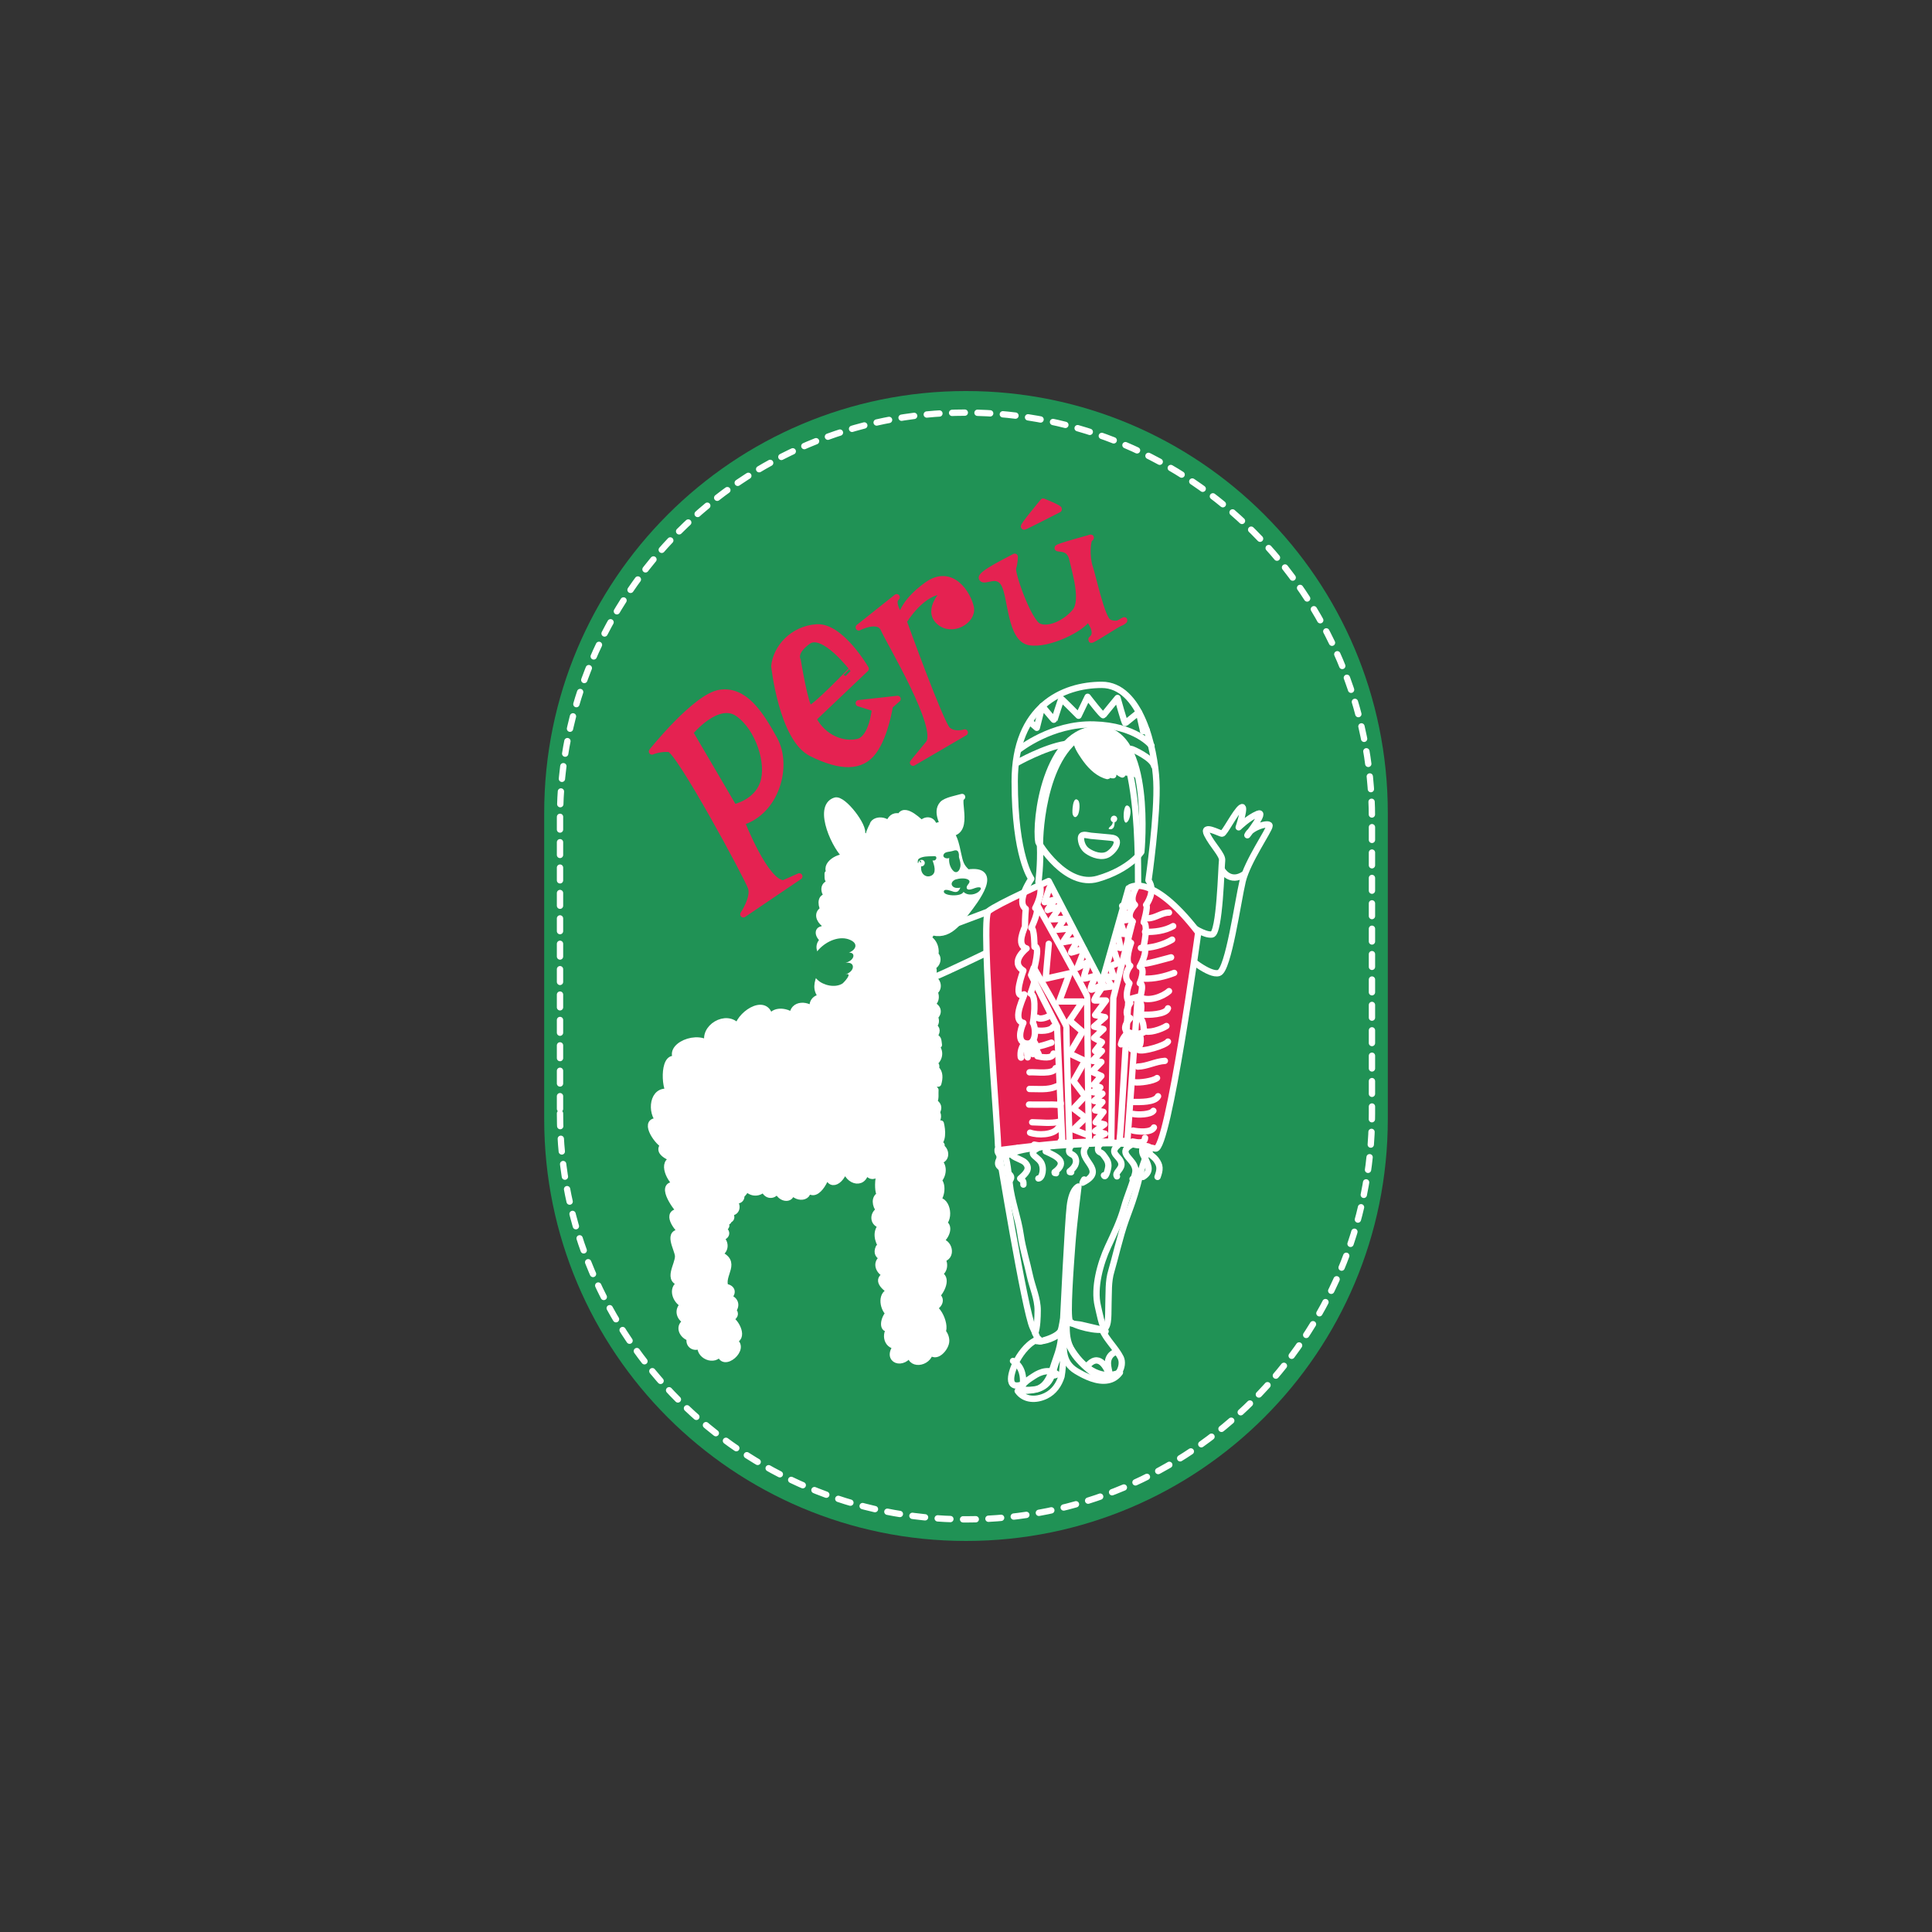 <?xml version="1.0" encoding="utf-8"?>
<!-- Generator: Adobe Illustrator 16.0.0, SVG Export Plug-In . SVG Version: 6.00 Build 0)  -->
<!DOCTYPE svg PUBLIC "-//W3C//DTD SVG 1.1//EN" "http://www.w3.org/Graphics/SVG/1.1/DTD/svg11.dtd">
<svg version="1.1" id="Capa_1" xmlns="http://www.w3.org/2000/svg" xmlns:xlink="http://www.w3.org/1999/xlink" x="0px" y="0px"
	 width="250px" height="250px" viewBox="0 0 250 250" enable-background="new 0 0 250 250" xml:space="preserve">
<rect x="0" y="0" width="250" height="250" fill="#333333" stroke="none"/>
<g>
	<g>
		<path fill="#209255" d="M70.419,144.819c0,30.146,24.439,54.581,54.578,54.581l0,0c30.145,0,54.584-24.436,54.584-54.581v-39.641
			c0-30.144-24.439-54.579-54.584-54.579l0,0c-30.138,0-54.578,24.436-54.578,54.579V144.819z"/>
		
			<path fill="none" stroke="#FFFFFF" stroke-width="0.819" stroke-linecap="round" stroke-linejoin="round" stroke-miterlimit="10" stroke-dasharray="1.643" d="
			M72.465,144.075c0,29.015,23.524,52.531,52.531,52.531l0,0c29.014,0,52.535-23.517,52.535-52.531v-38.151
			c0-29.015-23.521-52.531-52.535-52.531l0,0c-29.007,0-52.531,23.517-52.531,52.531V144.075z"/>
		
			<path fill="none" stroke="#FFFFFF" stroke-width="0.819" stroke-linecap="round" stroke-linejoin="round" stroke-miterlimit="10" d="
			M153.219,123.443c0.309,0.307,3.28,2.869,4.507,2.458c1.23-0.409,2.458-9.32,3.074-11.881c0.61-2.561,3.482-6.646,3.482-7.17
			c0-0.512-2.461,0.204-2.872,1.229c0,0,2.563-3.277,1.337-2.767c-1.23,0.516-2.461,1.742-2.461,1.742s1.024-3.07,0.309-2.559
			c-0.72,0.511-2.152,3.38-2.458,3.38c-0.308,0-2.662-1.334-1.946,0.103c0.717,1.433,2.046,2.664,1.946,3.379
			c-0.103,0.718-0.291,9.468-1.315,9.568c-1.021,0.104-2.475-0.964-3.603-1.578C152.092,118.731,153.219,123.443,153.219,123.443z"
			/>
		
			<path fill="none" stroke="#FFFFFF" stroke-width="0.819" stroke-linecap="round" stroke-linejoin="round" stroke-miterlimit="10" d="
			M123.42,119.636l5.936-2.236l-0.716,5.429c0,0-6.491,3.146-7.903,3.673"/>
		<path fill="none" d="M107.179,156.958c-0.089,0.974,0.572,1.796,1.58,1.766c-1.08,0.579-0.333,0.963-0.274,1.617
			c0.048,0.534,0.086,2.269,1.052,2.111c-1.429,0.895-0.641,3.753,0.645,4.448c0.007,0.024,0.178-0.354,0.154-0.329
			c-0.648,0.641-0.463,1.484,0.542,1.501c-0.223,0.97-0.607,4.407,1.045,4.092c-0.356,1.237,1.604,2.509,1.33,0.949
			c-0.716,1.652,2.728,2.115,2.228,0.113c-0.74,2.163,1.244,2.824,2.193,0.823c-0.185,0.445-0.408,0.384-0.744,0.641"/>
		
			<path fill="#FFFFFF" stroke="#FFFFFF" stroke-width="0.819" stroke-linecap="round" stroke-linejoin="round" stroke-miterlimit="10" d="
			M105.435,130.98c-0.785-1.121-2.903-1.217-2.879,0.511c-0.836-0.768-2.821-0.898-2.906,0.586
			c-0.165-3.201-3.715-1.094-4.198,0.809c-1.402-1.837-4.688,0.134-3.78,2.221c-1.864-1.449-6.076,0.747-3.526,2.454
			c-2.204-2.094-2.313,2.581-1.546,3.773c-2.197-0.521-2.481,2.67-1.223,3.79c-2.365-0.391-0.459,2.536,0.51,3.04
			c-0.932,0.874,0.597,1.521,1.364,1.868c-1.847,0.188-0.494,2.861,0.504,3.365c-2.721-0.542-0.429,2.731,0.291,3.438
			c-2.083-0.113-0.497,2.152,0.322,2.684c-2.262-0.302-0.662,2.073-0.62,3.009c0.055,1.131-1.628,3.245,0.524,3.496
			c-1.511,0.411-0.939,2.282,0.196,2.789c-0.898,0.662-0.538,1.81,0.432,2.193c-1.234,0.483-0.675,1.841,0.401,2.125
			c-0.36,0.942,0.771,1.553,1.409,0.788c-0.49,1.491,1.837,2.485,2.474,1.053c0.161,2.344,3.667-0.61,1.648-1.512
			c1.553-0.206,0.473-2.389-0.391-2.79c0.658-0.291,0.843-0.692,0.401-1.106c0.576-0.706,0.253-1.457-0.651-1.673
			c0.74-0.555,0.603-1.237-0.329-1.36c-0.662-1.607,1.799-3.245-1-4.301c1.158-0.202,1.158-1.725,0.109-2.122
			c0.939,0.124,1.357-0.65,0.579-1.024c0.662-0.597,0.333-0.309,0.425-0.98c0.236-0.048,0.288,0.004,0.326-0.26
			c0.349-0.076,0.497-0.397,0-0.971c1.127,0.195,1.275-0.963,0.542-1.579c0.805,0.171,1.233-0.09,1.045-0.881
			c-0.041,0.103-0.041,0.202-0.01,0.309c0.404-0.412,0.442-0.497,0.757-0.96c0.617,0.72,1.604,0.723,2.218-0.004
			c0.202,1.046,1.364,1.159,1.72,0.141c0.298,1.392,2.234,1.546,1.748-0.103c0.497,1.556,2.868,1.326,2.008-0.367
			c1.031,2.39,2.875-1.065,2.79-2.244c-0.185,2.748,1.769,1.943,2.228-0.106c0.36,1.991,2.725,2.454,2.701,0.007
			c0.438,2.05,2.056,0.819,1.984-0.74c0.25,0.411,0.397,0.521,0.658,0.812c-0.874-0.96-1.374,2.7-0.802,3.475
			c-0.771,0.312-0.651,1.351-0.106,1.975c-0.901,0.497-0.85,1.785,0.343,1.939c-0.867,0.792-0.576,1.978,0.017,2.868
			c-0.137,0.052-0.281-0.021-0.425,0.014c-0.329,0.699-0.038,1.148,0.645,1.3c-1.213,0.568-0.662,1.905,0.421,2.244
			c-1.604,0.538-0.292,1.693,0.559,2.149c-1.381,0.105-1.179,2.083-0.336,2.813c-0.809,0.856-0.912,2.594,0.463,1.765
			c-1.069,0.576-0.85,2.488,0.572,2.454c-1.546,1.857,0.888,2.718,1.792,0.792c-0.315,1.819,2.323,1.597,2.56-0.124
			c0.613,1.135,2.046-0.363,2.039-1.336c-0.007-0.923-0.922-1.964-1.361-0.901c1.799,0.527,0.84-2.814-0.312-3.362
			c0.781-0.236,1.189-1.145,0.428-1.556c0.816-0.789,1.59-2.742-0.079-2.79c1.021-0.014,1.33-1.278,0.764-1.981
			c1.46-0.167,1.011-2.344-0.404-2.234c0.843-0.339,1.614-1.971,0.624-2.371c1.035-1.035,0.154-3.732-1.248-2.677
			c0.998-0.322,1.265-2.313,0.576-2.868c0.778-0.782,0.782-2.272-0.332-2.667c1.292,0.418,1.617-1.106,0.617-1.696
			c-0.024-0.014,0.161-0.168,0.124-0.223c-0.418,0.011-0.422-0.154-0.744-0.014c1.028-0.312,0.86-1.916,0.651-2.759
			c-0.288,0.055-0.606-0.059-0.898,0.021c0.504-0.367,0.689-1.024,0.367-1.478c0.35-0.609,0.209-0.977-0.329-1.336
			c0.244-0.494,0.124-1.019,0.165-1.549c-0.099,0.089-0.305,0.182-0.415,0.298c0.058,0.044,0.124,0.048,0.185,0.021
			c-0.021-0.227,0.041-0.901,0.065-1.128c0.168-0.014,0.36-0.01,0.528-0.021c0.202-0.713,0.23-1.419-0.253-1.874
			c-0.083,0.007-0.083,0.01,0.003,0.017c-0.103-0.394,0.195-0.418-0.329-0.781c0.864-0.569,0.956-1.806,0.031-2.365
			c0.188,0.011,0.446-0.027,0.631,0c-0.1-0.719-0.017-0.856-0.668-1.096c-0.082,0-0.082,0,0,0.007
			c0.483-0.538,0.528-1.083-0.11-1.348c0.459-0.298,0.442-0.665,0.274-1.22c0.617-0.579,0.367-1.282-0.453-1.566
			c0.531-0.359,0.682-0.949,0.425-1.553c-0.014,0.027-0.415-0.068-0.257-0.003c1.021-0.35,0.74-1.785-0.343-1.905
			c-0.171,0.037,0.388-0.021,0.384-0.024c-0.024-0.572,0.209-0.918-0.089-1.421c0.973-0.389,0.843-1.925-0.356-1.653
			c0.243,0.509,0.062,0.327,0.638,0.529c0.332-1.061,0.017-2.079-0.884-2.588c0.576-0.622,0.593-0.797-0.209-1.054
			c2.608,1.287,3.993-0.716,5.257-2.354c1.076-1.388,4.394-5.672,0.106-5.048c-0.885-0.749-0.991-1.328-1.241-2.452
			c-0.165-0.747-0.658-3.614-1.683-2.35c0.49-1.169-0.617-1.737-1.422-0.985c-0.017-1.008-0.963-1.268-1.607-0.561
			c-0.668-0.618-2.666-2.464-2.878-0.394c-0.014-0.093-0.031-0.422-0.007-0.504c-0.713-0.193-1.196,0.281-1.344,0.985
			c-0.867-0.924-2.755-0.422-1.902,0.918c-0.072-0.236-0.223-0.389-0.305-0.577c-0.219,0.518-0.497,0.872-0.329,1.561
			c-0.301-0.091-0.74-0.409-0.977-0.643c0.452-0.865-2.409-4.642-3.434-4.311c-2.499,0.804,0.127,6.36,1.518,7.329
			c0.083-0.002,0.083-0.006,0-0.008c-1.254-0.183-3.352,1.262-1.847,2.331c-0.096-0.022-0.569-0.159-0.644-0.202
			c0.044,0.643-0.151,0.731,0.548,1.229c-1.207-0.002-1.207,1.183-0.36,1.849c-1.086-0.315-1.134,0.799-0.723,1.568
			c-0.877,0.43-0.593,1.317,0.096,1.842c0.048,0.115,0.154,0.64,0.202,0.759c-1.182-0.264-1.121,0.71-0.291,1.339
			c-0.754,0.541-0.634,1.479,0.113,1.955c-0.13,0.08-0.284-0.038-0.415,0.045c1.501,1.444-1.81,3.489,0.154,5.433
			C105.277,129.034,104.811,130.089,105.435,130.98z"/>
		
			<path fill="#FFFFFF" stroke="#FFFFFF" stroke-width="0.819" stroke-linecap="round" stroke-linejoin="round" stroke-miterlimit="10" d="
			M121.957,104.066c0.422-0.486,1.872-0.738,2.536-0.934c-0.895,0.262,1.336,5.098-2.107,4.667
			C122.173,106.655,121.028,105.138,121.957,104.066z"/>
		<path fill="#219154" d="M109.382,126.086c1.083-0.301-0.216,1.087-0.377,1.189c-0.956,0.59-2.454,0.233-3.214-0.477
			c-2.591-2.413,1.607-6.361,4.236-5.168c1.377,0.623,0.367,1.692-0.757,1.778c1.618-0.61,1.528,0.995-0.13,1.232
			C110.777,124.229,110.691,125.727,109.382,126.086z"/>
		
			<path fill="none" stroke="#FFFFFF" stroke-width="0.819" stroke-linecap="round" stroke-linejoin="round" stroke-miterlimit="10" d="
			M116.354,166.644"/>
		<g>
			
				<path fill="#E52251" stroke="#E52251" stroke-width="0.819" stroke-linecap="round" stroke-linejoin="round" stroke-miterlimit="10" d="
				M95.965,106.383c4.458-1.34,6.131-7.248,4.236-10.703c-1.898-3.456-3.9-6.467-7.026-6.021c-3.119,0.447-8.808,7.581-8.808,7.581
				s1.008-0.443,2.234-0.334c1.227,0.111,10.141,16.609,10.59,17.948c0.446,1.338-1.004,3.456-1.004,3.456l7.245-4.904l-2.008,0.891
				C99.087,114.406,95.965,106.383,95.965,106.383z M89.275,94.787c0,0,3.568-4.347,6.244-2.452
				c2.673,1.896,4.126,6.464,3.232,9.029c-0.888,2.565-3.791,3.124-3.791,3.124L89.275,94.787z"/>
			
				<path fill="#E52251" stroke="#E52251" stroke-width="0.819" stroke-linecap="round" stroke-linejoin="round" stroke-miterlimit="10" d="
				M113.241,91.667c0,0-0.332,3.9-2.224,4.346c-1.898,0.447-4.462-0.444-5.799-3.009l6.8-6.466c0,0-3.229-5.576-6.354-5.354
				c-3.122,0.225-5.24,2.677-5.463,5.02c0,0,1.004,9.364,4.791,11.26c3.794,1.896,6.467,1.896,8.03-0.225
				c1.56-2.118,2.118-5.908,2.118-5.908l1.004-0.891l-5.017,0.557L113.241,91.667z M104.773,91.667
				c-0.559-0.113-1.563-6.244-1.563-6.244s-0.668-1.004,1.337-2.452c2.008-1.451,5.799,3.567,5.799,3.567
				S105.328,91.774,104.773,91.667z"/>
			
				<path fill="#E52251" stroke="#E52251" stroke-width="0.819" stroke-linecap="round" stroke-linejoin="round" stroke-miterlimit="10" d="
				M119.931,75.724c-3.229,2.341-3.341,4.234-3.341,4.234s-1.45-2.003-0.559-2.673l-4.904,3.899c0,0,2.563-1.335,3.235,0.225
				c0.665,1.562,7.468,12.821,5.795,14.826c-1.672,2.008-2.008,2.455-2.008,2.455l6.69-3.903c0,0-1.336,0.444-2.228-0.336
				c-0.895-0.779-5.686-14.046-5.686-14.046s2.45-4.123,5.35-3.901c0,0-2.45,2.34-0.781,3.901c1.672,1.562,4.459-0.111,4.123-1.784
				C125.284,76.951,123.167,73.381,119.931,75.724z"/>
			
				<path fill="#E52251" stroke="#E52251" stroke-width="0.819" stroke-linecap="round" stroke-linejoin="round" stroke-miterlimit="10" d="
				M143.459,80.519c-0.895-0.447-2.009-5.799-2.458-7.138c-0.441-1.329-0.336-3.654,0.106-3.785
				c-0.343,0.097-4.537,1.23-4.229,1.335c0.332,0.11,1.559-0.113,1.895,1.448c0.336,1.56,1.56,5.354,0.336,6.801
				c-1.227,1.448-3.345,2.452-4.682,1.894c-1.343-0.555-3.567-6.91-3.348-7.579c0.226-0.668,0.226-1.449,0.226-1.449
				c-0.336,0.221-4.571,2.229-4.239,2.786c0.336,0.559,2.009-0.893,2.899,0.781c0.895,1.673,0.781,7.024,3.231,7.47
				c2.454,0.445,6.913-1.784,7.581-3.124c0,0,1.56,1.787,0.559,2.679c-0.743,0.663,2.081-1.14,3.444-1.971
				C144.411,80.767,143.952,80.765,143.459,80.519z"/>
			
				<path fill="#E52251" stroke="#E52251" stroke-width="0.819" stroke-linecap="round" stroke-linejoin="round" stroke-miterlimit="10" d="
				M144.781,80.666c0.292-0.081,0.531-0.225,0.679-0.372C145.549,80.208,145.248,80.38,144.781,80.666z"/>
			
				<path fill="#E52251" stroke="#E52251" stroke-width="0.819" stroke-linecap="round" stroke-linejoin="round" stroke-miterlimit="10" d="
				M141.114,69.593l-0.007,0.003C141.139,69.586,141.148,69.584,141.114,69.593z"/>
			
				<path fill="#E52251" stroke="#E52251" stroke-width="0.819" stroke-linecap="round" stroke-linejoin="round" stroke-miterlimit="10" d="
				M136.991,65.912c0.22-0.11-2.008-1.001-2.008-1.001s-2.786,3.343-2.454,3.23C132.865,68.031,136.766,66.025,136.991,65.912z"/>
		</g>
		<g>
			<path fill="#219154" d="M121.165,111.03c0.017-0.32-0.319-0.238-0.542-0.233c-0.521,0.011-1.2,0.004-1.662,0.283
				c-0.236,0.143-0.185,0.32-0.209,0.568c0.171,0.02,0.343,0.093,0.497,0.024l0.024-0.115c-0.01,0.038-0.014,0.077-0.018,0.113
				c0.011-0.008,0.028-0.008,0.042-0.017c-0.01,0.012-0.031,0.027-0.048,0.034c-0.055,0.322-0.099,0.652-0.024,0.975
				c0.13,0.552,0.672,0.901,1.22,0.677c0.815-0.329,0.435-1.383,0.229-2.012C120.887,111.418,121.155,111.265,121.165,111.03z"/>
			
				<path fill="none" stroke="#FFFFFF" stroke-width="0.819" stroke-linecap="round" stroke-linejoin="round" stroke-miterlimit="10" d="
				M119.249,111.673l-0.003,0.019c0,0,0.003-0.001,0.003-0.003c0.003-0.005,0.003-0.012,0.007-0.018
				C119.252,111.673,119.249,111.673,119.249,111.673z"/>
		</g>
		<path fill="#219154" d="M124.105,110.979c-0.041-0.161,0-0.336-0.034-0.505c-0.103-0.554-0.415-0.49-0.867-0.34
			c-0.281,0.091-0.843,0.074-1.031,0.331c-0.35,0.466,0.291,0.729,0.658,0.557c-0.075,0.516,0.076,1.078,0.38,1.503
			c0.439,0.608,0.922,0.307,1.049-0.336C124.352,111.719,124.212,111.404,124.105,110.979z"/>
		<path fill="#219154" d="M126.436,114.836c-0.342,0.065-0.768,0.32-1.117,0.27c-0.312-0.045-0.264-0.377-0.126-0.559
			c0.164-0.225,0.448-0.494,0.092-0.72c-0.387-0.247-1.186-0.163-1.604-0.031c-0.377,0.122-0.754,0.535-0.397,0.896
			c0.253,0.254,0.668,0.232,0.987,0.168c-0.199,0.461-0.401,0.658-0.912,0.519c-0.206-0.056-1.127-0.448-1.224-0.062
			c-0.154,0.629,2.266,0.771,2.543,0.09c0.552,0.57,1.696,0.398,2.159-0.231C127.104,114.813,126.724,114.783,126.436,114.836z"/>
		
			<path fill="none" stroke="#FFFFFF" stroke-width="0.819" stroke-linecap="round" stroke-linejoin="round" stroke-miterlimit="10" d="
			M134.373,109.001c0,0,3.482,5.939,7.684,4.711c4.198-1.227,5.631-3.481,5.631-3.481s1.535-15.671-5.429-15.873
			C135.295,94.149,133.862,106.339,134.373,109.001z"/>
		<path fill="#E52251" d="M155.114,120.474c0,0-3.89,28.27-5.528,27.961c-1.638-0.309-2.968-0.922-8.91-0.616
			c-5.939,0.308-8.503,0.616-9.938,1.333c-1.43,0.72-1.738-0.408-1.535-0.717c0.205-0.309-2.354-29.805-1.228-30.727
			c1.124-0.922,7.787-3.892,7.787-3.892l6.86,13.213l3.479-12.293C146.101,114.736,148.87,112.381,155.114,120.474z"/>
		
			<path fill="none" stroke="#FFFFFF" stroke-width="0.819" stroke-linecap="round" stroke-linejoin="round" stroke-miterlimit="10" d="
			M155.049,120.667c0,0-3.89,28.269-5.527,27.96c-1.639-0.309-2.968-0.922-8.911-0.613c-5.938,0.305-8.503,0.613-9.938,1.329
			c-1.429,0.72-1.737-0.407-1.535-0.716c0.205-0.309-2.354-29.804-1.228-30.727c1.125-0.921,7.787-3.891,7.787-3.891l6.861,13.211
			l3.479-12.29C146.036,114.931,148.805,112.574,155.049,120.667z"/>
		
			<path fill="none" stroke="#FFFFFF" stroke-width="0.819" stroke-linecap="round" stroke-linejoin="round" stroke-miterlimit="10" d="
			M139.877,108.576c0.048,0.574,0.306,1.164,0.781,1.507c0.744,0.541,1.978,0.961,2.808,0.413c0.441-0.293,1.007-0.898,1.052-1.46
			c0.045-0.564-0.5-0.619-0.939-0.66c-0.802-0.072-1.604-0.139-2.405-0.221C140.604,108.095,139.815,107.756,139.877,108.576z"/>
		<path fill="#FFFFFF" d="M145.398,105.67c0.024,0.41,0.154,1.145,0.576,0.564c0.271-0.383,0.541-1.647,0.021-1.955
			C145.437,103.937,145.385,105.391,145.398,105.67z"/>
		<path fill="#FFFFFF" d="M138.798,105.358c0.157,0.472,0.445,0.5,0.682,0.08c0.206-0.364,0.336-1.564,0.021-1.878
			C138.814,102.877,138.705,105.081,138.798,105.358z"/>
		<g>
			
				<path fill="none" stroke="#FFFFFF" stroke-width="0.819" stroke-linecap="round" stroke-linejoin="round" stroke-miterlimit="10" d="
				M144.134,105.999v0.004c0.007-0.016,0.014-0.031,0.021-0.047L144.134,105.999z"/>
			<path fill="#FFFFFF" d="M144.134,106.003c-0.113,0.232-0.13,0.498-0.254,0.716c-0.112,0.202-0.391,0.293-0.421,0.536
				c0.294,0.138,0.586,0.007,0.695-0.293C144.229,106.762,144.298,106.172,144.134,106.003z"/>
		</g>
		
			<path fill="#FFFFFF" stroke="#FFFFFF" stroke-width="0.819" stroke-linecap="round" stroke-linejoin="round" stroke-miterlimit="10" d="
			M143.181,94.905c-0.952-0.305-2.08-0.132-2.95,0.324c-0.271,0.143-0.778,0.286-0.946,0.559l-0.023-0.149
			c-0.027,0.801,0.616,1.71,1.038,2.331c0.665,0.973,1.549,1.933,2.677,2.354c0.586,0.223,0.353,0.034,0.065-0.293
			c-0.347-0.39-0.665-0.828-0.775-1.346c0.614,0.211,1.025,1.689,1.782,1.628c0.106-0.245-0.309-0.802-0.411-1.021
			c-0.171-0.354-0.312-0.727-0.511-1.065c0.617,0.604,1.265,1.662,2.101,1.989c0.11-0.438-0.51-1.131-0.716-1.54
			c0.277,0.373,0.953,1.586,1.467,1.22c0.154-0.115,0.062-0.395,0.381-0.329c0.195,0.045,0.452,0.538,0.657,0.661
			C146.588,98.172,145.354,95.606,143.181,94.905z"/>
		
			<path fill="none" stroke="#FFFFFF" stroke-width="0.819" stroke-linecap="round" stroke-linejoin="round" stroke-miterlimit="10" d="
			M133.365,93.492l0.792,0.687l0.706-2.81c0,0,1.546,1.887,1.566,1.823c0.023-0.063,0.86-2.745,0.925-2.745
			c0.065,0,2.211,2.167,2.211,2.167l1.176-2.448c0,0,1.937,2.534,2.042,2.382c0.106-0.149,1.823-2.231,1.823-2.231
			s0.922,3.349,1.008,3.263c0.089-0.087,1.758-1.417,1.758-1.417s0.538,2.384,0.538,2.445c0,0.065,0.47-0.129,0.47-0.129"/>
		
			<path fill="none" stroke="#FFFFFF" stroke-width="0.819" stroke-linecap="round" stroke-linejoin="round" stroke-miterlimit="10" d="
			M131.796,97.032c0.106-0.065,4.271-3.433,9.74-3.283c5.47,0.15,7.468,2.747,7.468,2.747"/>
		
			<path fill="none" stroke="#FFFFFF" stroke-width="0.819" stroke-linecap="round" stroke-linejoin="round" stroke-miterlimit="10" d="
			M131.607,98.704c0,0,3.533-1.994,6.217-2.424"/>
		
			<path fill="none" stroke="#FFFFFF" stroke-width="0.819" stroke-linecap="round" stroke-linejoin="round" stroke-miterlimit="10" d="
			M146.365,96.903c0.13,0,2.786,1.18,2.981,2.211"/>
		
			<path fill="none" stroke="#FFFFFF" stroke-width="0.819" stroke-linecap="round" stroke-linejoin="round" stroke-miterlimit="10" d="
			M132.143,136.848c-0.117,0.096-0.079-0.654-0.052-0.771c0.062-0.322,0.216-0.881,0.548-1.011c0.408,0.395,0.199,1.244,0.343,1.758
			c-0.096-0.559-0.182-1.418,0.36-1.781c0.315,0.25,0.387,0.997,0.302,1.36c-0.172-0.397-0.124-1.248,0.205-1.553
			c0.333,0.415,0.209,1.142,0.542,1.521c-0.079-0.164-0.161-0.37-0.302-0.493c-0.041,0.034-0.024,0.062-0.041,0.113"/>
		
			<path fill="none" stroke="#FFFFFF" stroke-width="0.819" stroke-linecap="round" stroke-linejoin="round" stroke-miterlimit="10" d="
			M145.097,135.045c-0.017,0.041,0,0.062-0.041,0.093c0.096-0.473,0.401-1.155,0.86-1.396c0.679-0.353,0.284,1.012,0.161,1.389
			c0.075-0.312,0.281-1.021,0.661-1.069c0.103,0.518-0.232,1.206-0.339,1.696c0.425-0.466,0.37-1.607,1.042-1.857
			c0.25,0.229,0.202,1.233-0.027,1.487"/>
		
			<path fill="none" stroke="#FFFFFF" stroke-width="0.819" stroke-linecap="round" stroke-linejoin="round" stroke-miterlimit="10" d="
			M135.782,114.924l-0.607,1.817l1.348-0.337c0,0-1.146,1.48-0.942,1.347c0.202-0.136,1.613-0.404,1.613-0.404l-1.141,1.616
			l1.679-0.067l-0.942,1.412l2.022-0.202c0,0-1.415,1.887-1.21,1.819c0.199-0.068,1.95-0.337,1.95-0.337s-1.08,1.683-0.939,1.683
			c0.134,0,1.68-0.605,1.68-0.402c0,0.202-0.874,2.357-0.874,2.357l1.484-0.809c0,0-0.812,2.218-0.61,2.218s1.549-0.401,1.549-0.401
			s-0.877,1.683-0.675,1.816c0.205,0.138,1.617-0.805,1.617-0.606c0,0.206-1.412,2.022-1.141,2.022c0.264,0,1.474,0,1.474,0
			l-1.409,1.885l1.278,0.271l-1.412,1.213l1.21,0.336l-1.21,1.142l1.012,0.542l-0.878,1.141h0.878l-1.214,1.282l1.146,0.134
			l-1.214,1.278l1.214,0.541l-1.012,1.142l0.874,0.336l-1.008,0.606l1.278,0.202l-1.076,0.945l1.076,0.134l-0.942,1.076l1.076,0.202
			l-1.007,1.347l1.141,0.271l-1.21,0.874l1.278,0.336l-1.145,0.606"/>
		
			<path fill="none" stroke="#FFFFFF" stroke-width="0.819" stroke-linecap="round" stroke-linejoin="round" stroke-miterlimit="10" d="
			M146.016,115.935l0.469,1.479l-1.278-0.202l0.676,1.818l-0.946,0.136l0.542,1.683l-0.874-0.068l0.4,1.886c0,0-1.007-0.269-0.942,0
			c0.068,0.27,0.61,1.954,0.61,1.954l-1.015,0.404l0.473,1.409c0,0-1.347-0.134-1.145-0.065c0.202,0.065,0.874,1.282,0.874,1.282
			l-1.141,0.134"/>
		
			<path fill="none" stroke="#FFFFFF" stroke-width="0.819" stroke-linecap="round" stroke-linejoin="round" stroke-miterlimit="10" d="
			M133.764,125.226c0,0,4.308,7.406,4.239,7.674c-0.069,0.271,0.404,15.015,0.404,15.015l-0.942,0.068l-0.676-15.148l-3.365-6.669
			L133.764,125.226z"/>
		
			<path fill="none" stroke="#FFFFFF" stroke-width="0.819" stroke-linecap="round" stroke-linejoin="round" stroke-miterlimit="10" d="
			M144.936,146.903c0.068-0.271,1.08-17.571,1.08-17.571l1.213-0.336l-1.347,18.647h-1.008L144.936,146.903z"/>
		
			<path fill="none" stroke="#FFFFFF" stroke-width="0.819" stroke-linecap="round" stroke-linejoin="round" stroke-miterlimit="10" d="
			M134.232,117.145c0.134,0.202,6.532,11.649,6.468,11.852c-0.069,0.202,0.202,18.784,0.202,18.784l2.893-0.068l0.267-18.582
			l2.499-9.887"/>
		
			<path fill="none" stroke="#FFFFFF" stroke-width="0.819" stroke-linecap="round" stroke-linejoin="round" stroke-miterlimit="10" d="
			M130.192,149.258c-0.442-0.004-0.645,0.26-0.847,0.664c-0.483,0.942,0.045,1.056,0.638,1.509c0.888,0.675,1.333,0.936,0.12,1.809
			c0.198,0.145,0.63,0.597,0.562,0.531"/>
		
			<path fill="none" stroke="#FFFFFF" stroke-width="0.819" stroke-linecap="round" stroke-linejoin="round" stroke-miterlimit="10" d="
			M131.745,148.521c-2.225,0.98,0.325,1.326,0.9,1.912c0.792,0.812,0.049,1.457-0.634,2.066c0.411,0.302,0.432,0.381,0.418,0.785
			c-0.014-0.068,0.014-0.271-0.017-0.318"/>
		
			<path fill="none" stroke="#FFFFFF" stroke-width="0.819" stroke-linecap="round" stroke-linejoin="round" stroke-miterlimit="10" d="
			M134.5,148.452c-1.721,0.86-0.404,1.076,0.161,1.892c0.521,0.761,0.227,2.135-0.295,2.148"/>
		
			<path fill="none" stroke="#FFFFFF" stroke-width="0.819" stroke-linecap="round" stroke-linejoin="round" stroke-miterlimit="10" d="
			M135.915,148.25c-0.298,0.15-0.527,0.425-0.603,0.729c1.347,0.613,2.988,1.333,1.158,2.69c-0.034,0.223,0.106,0.065,0.188,0.147"
			/>
		
			<path fill="none" stroke="#FFFFFF" stroke-width="0.819" stroke-linecap="round" stroke-linejoin="round" stroke-miterlimit="10" d="
			M139.079,147.914c-0.268,0.13-0.614,0.404-0.696,0.716c-0.223,0.84,0.467,0.549,0.744,1.151c0.332,0.713-0.096,1.32-0.71,1.782
			c-0.023,0.192,0.079,0.069,0.195,0.12"/>
		
			<path fill="none" stroke="#FFFFFF" stroke-width="0.819" stroke-linecap="round" stroke-linejoin="round" stroke-miterlimit="10" d="
			M140.494,148.384c-1.244,1.689,2.91,3.009-0.415,4.653c0.049-0.154,0.131-0.273,0.213-0.411"/>
		
			<path fill="none" stroke="#FFFFFF" stroke-width="0.819" stroke-linecap="round" stroke-linejoin="round" stroke-miterlimit="10" d="
			M142.985,147.78c-0.404,0.014-0.881,0.363-0.904,0.812c-0.034,0.603,0.363,0.4,0.668,0.812c0.319,0.433,0.665,0.789,0.676,1.412
			c0.01,0.363-0.363,1.775-0.576,1.271"/>
		
			<path fill="none" stroke="#FFFFFF" stroke-width="0.819" stroke-linecap="round" stroke-linejoin="round" stroke-miterlimit="10" d="
			M144.672,148.182c-1.23,1.045,0.22,1.391,0.425,2.306c0.182,0.803-0.918,1.221-0.562,1.734"/>
		
			<path fill="none" stroke="#FFFFFF" stroke-width="0.819" stroke-linecap="round" stroke-linejoin="round" stroke-miterlimit="10" d="
			M146.42,148.116c-1.714,0.956-0.182,1.642,0.325,2.652c0.274,0.542,0.391,1.625-0.191,1.793"/>
		
			<path fill="none" stroke="#FFFFFF" stroke-width="0.819" stroke-linecap="round" stroke-linejoin="round" stroke-miterlimit="10" d="
			M147.9,148.182c-0.223,1.131-0.041,1.062,0.373,1.922c0.384,0.799,0.672,1.543-0.373,2.187"/>
		
			<path fill="none" stroke="#FFFFFF" stroke-width="0.819" stroke-linecap="round" stroke-linejoin="round" stroke-miterlimit="10" d="
			M148.846,148.521c-0.332,0.946,0.254,0.912,0.724,1.515c0.604,0.785,0.565,1.299,0.216,2.255"/>
		
			<path fill="none" stroke="#FFFFFF" stroke-width="0.819" stroke-linecap="round" stroke-linejoin="round" stroke-miterlimit="10" d="
			M148.575,118.827c0.942-0.021,1.734-0.737,2.694-0.74"/>
		
			<path fill="none" stroke="#FFFFFF" stroke-width="0.819" stroke-linecap="round" stroke-linejoin="round" stroke-miterlimit="10" d="
			M148.168,120.578c1.188,0.052,2.607-0.137,3.64-0.74"/>
		
			<path fill="none" stroke="#FFFFFF" stroke-width="0.819" stroke-linecap="round" stroke-linejoin="round" stroke-miterlimit="10" d="
			M147.63,122.665c1.261,0.042,2.934-0.398,4.044-1.077"/>
		
			<path fill="none" stroke="#FFFFFF" stroke-width="0.819" stroke-linecap="round" stroke-linejoin="round" stroke-miterlimit="10" d="
			M147.832,124.686c0.15,0.216,3.32-0.716,3.708-0.807"/>
		
			<path fill="none" stroke="#FFFFFF" stroke-width="0.819" stroke-linecap="round" stroke-linejoin="round" stroke-miterlimit="10" d="
			M148.034,126.635c1.285,0.059,2.718-0.277,3.906-0.74"/>
		
			<path fill="none" stroke="#FFFFFF" stroke-width="0.819" stroke-linecap="round" stroke-linejoin="round" stroke-miterlimit="10" d="
			M147.564,129.062c1.049,0.555,2.848-0.048,3.705-0.81"/>
		
			<path fill="none" stroke="#FFFFFF" stroke-width="0.819" stroke-linecap="round" stroke-linejoin="round" stroke-miterlimit="10" d="
			M147.767,131.282c0.788,0.078,3.143,0.014,3.365-0.806"/>
		
			<path fill="none" stroke="#FFFFFF" stroke-width="0.819" stroke-linecap="round" stroke-linejoin="round" stroke-miterlimit="10" d="
			M148.034,133.372c0.534,0.388,2.228-0.167,2.899-0.606"/>
		
			<path fill="none" stroke="#FFFFFF" stroke-width="0.819" stroke-linecap="round" stroke-linejoin="round" stroke-miterlimit="10" d="
			M147.294,135.86c0.545,0.299,3.488-0.559,3.838-1.076"/>
		
			<path fill="none" stroke="#FFFFFF" stroke-width="0.819" stroke-linecap="round" stroke-linejoin="round" stroke-miterlimit="10" d="
			M147.229,138.017c1.206-0.031,2.3-0.676,3.503-0.74"/>
		
			<path fill="none" stroke="#FFFFFF" stroke-width="0.819" stroke-linecap="round" stroke-linejoin="round" stroke-miterlimit="10" d="
			M146.759,140.035c0.689,0.127,2.506-0.154,2.961-0.538"/>
		
			<path fill="none" stroke="#FFFFFF" stroke-width="0.819" stroke-linecap="round" stroke-linejoin="round" stroke-miterlimit="10" d="
			M146.69,142.595c0.822,0.007,2.772,0.065,3.163-0.74"/>
		
			<path fill="none" stroke="#FFFFFF" stroke-width="0.819" stroke-linecap="round" stroke-linejoin="round" stroke-miterlimit="10" d="
			M146.622,144.145c0.641,0.133,2.255,0.103,2.625-0.405"/>
		
			<path fill="none" stroke="#FFFFFF" stroke-width="0.819" stroke-linecap="round" stroke-linejoin="round" stroke-miterlimit="10" d="
			M146.622,146.296c0.645,0.141,2.351,0.306,2.693-0.4"/>
		
			<path fill="none" stroke="#FFFFFF" stroke-width="0.819" stroke-linecap="round" stroke-linejoin="round" stroke-miterlimit="10" d="
			M146.554,147.712c0.575,0.116,1.579,0.336,1.614-0.473"/>
		
			<path fill="none" stroke="#FFFFFF" stroke-width="0.819" stroke-linecap="round" stroke-linejoin="round" stroke-miterlimit="10" d="
			M134.232,131.687c0.281,0.25,1.107,0.041,1.48-0.202"/>
		
			<path fill="none" stroke="#FFFFFF" stroke-width="0.819" stroke-linecap="round" stroke-linejoin="round" stroke-miterlimit="10" d="
			M133.962,133.304c0.586,0.134,1.964,0.138,2.289-0.404"/>
		
			<path fill="none" stroke="#FFFFFF" stroke-width="0.819" stroke-linecap="round" stroke-linejoin="round" stroke-miterlimit="10" d="
			M134.03,135.46c0.703-0.086,1.354-0.319,2.022-0.542"/>
		
			<path fill="none" stroke="#FFFFFF" stroke-width="0.819" stroke-linecap="round" stroke-linejoin="round" stroke-miterlimit="10" d="
			M134.232,136.67c0.565,0.137,1.947,0.384,2.088-0.34"/>
		
			<path fill="none" stroke="#FFFFFF" stroke-width="0.819" stroke-linecap="round" stroke-linejoin="round" stroke-miterlimit="10" d="
			M133.222,138.757c0.802-0.072,3.063,0.325,3.372-0.538"/>
		
			<path fill="none" stroke="#FFFFFF" stroke-width="0.819" stroke-linecap="round" stroke-linejoin="round" stroke-miterlimit="10" d="
			M133.222,140.912c0.953-0.007,1.971,0.106,2.903-0.127c0.441-0.113,0.88-0.363,0.866-0.28"/>
		
			<path fill="none" stroke="#FFFFFF" stroke-width="0.819" stroke-linecap="round" stroke-linejoin="round" stroke-miterlimit="10" d="
			M133.153,142.931c1.021,0,2.042,0.024,3.061,0c0.49-0.014,1.302,0.202,0.979-0.336"/>
		
			<path fill="none" stroke="#FFFFFF" stroke-width="0.819" stroke-linecap="round" stroke-linejoin="round" stroke-miterlimit="10" d="
			M133.561,145.22c1.069,0.015,2.451,0.188,3.496-0.068"/>
		
			<path fill="none" stroke="#FFFFFF" stroke-width="0.819" stroke-linecap="round" stroke-linejoin="round" stroke-miterlimit="10" d="
			M133.29,146.567c0.967,0.359,3.023,0.329,3.637-0.606"/>
		
			<path fill="none" stroke="#FFFFFF" stroke-width="0.819" stroke-linecap="round" stroke-linejoin="round" stroke-miterlimit="10" d="
			M133.832,148.116c0.733,0.161,3.317,0.442,3.434-0.473"/>
		
			<path fill="none" stroke="#FFFFFF" stroke-width="0.819" stroke-linecap="round" stroke-linejoin="round" stroke-miterlimit="10" d="
			M158.134,112.565c0,0,1.011,1.82,2.896,0.538"/>
		
			<path fill="none" stroke="#FFFFFF" stroke-width="0.819" stroke-linecap="round" stroke-linejoin="round" stroke-miterlimit="10" d="
			M129.219,148.846c0,0,3.406,20.872,4.421,22.948c1.011,2.077,0.531,1.92,1.598,1.598c1.065-0.319,1.86-0.795,2.021-1.224
			c0.161-0.425,0.322-1.594,0.322-1.594s0.583-12.197,0.85-14.486c0.268-2.293,1.117-2.557,1.117-2.557s-0.586,4.633-0.798,7.454
			c-0.213,2.823-0.696,9.318-0.319,9.959c0.374,0.638,3.835,1.439,4.473,1.011c0.638-0.425,0.479-2.076,0.531-3.354
			c0.055-1.278-0.052-2.77,0.377-4.154c0.422-1.385,1.117-4.473,1.861-6.546c0.743-2.08,0.637-1.655,1.172-3.354
			c0.527-1.707,0.85-3.355,1.172-4.154c0.315-0.802,0.477-1.971,0.586-2.025c0.106-0.055-5.38-0.854-9.904-0.534
			C134.171,148.154,129.219,148.846,129.219,148.846z"/>
		
			<path fill="none" stroke="#FFFFFF" stroke-width="0.819" stroke-linecap="round" stroke-linejoin="round" stroke-miterlimit="10" d="
			M147.002,151.348c-0.353,1.68-1.124,3.297-1.579,4.956c-0.49,1.748-1.275,3.362-2.04,5c-0.993,2.139-1.892,5.329-1.322,7.704
			c0.229,0.936,0.477,2.457,1.001,3.267"/>
		
			<path fill="none" stroke="#FFFFFF" stroke-width="0.819" stroke-linecap="round" stroke-linejoin="round" stroke-miterlimit="10" d="
			M129.907,148.952c0.47,1.323,0.59,2.841,0.744,4.229c0.25,2.251,1.097,4.359,1.419,6.597c0.261,1.796,0.815,3.517,1.189,5.281
			c0.322,1.502,1.024,2.979,1.014,4.514c-0.007,0.919-0.037,2.102-0.318,2.968"/>
		
			<path fill="none" stroke="#FFFFFF" stroke-width="0.819" stroke-linecap="round" stroke-linejoin="round" stroke-miterlimit="10" d="
			M138.054,170.944c-0.188,2.54,0.347,3.962,2.2,5.724c0.408,0.38,2.951,2.755,3.081,0.997c1.187,1.189,2.214-0.933,1.68-1.991
			c-0.641-1.271-1.854-2.337-2.386-3.605c-0.901-0.202-1.792-0.432-2.7-0.634C139.268,171.287,138.582,171.394,138.054,170.944"/>
		
			<path fill="none" stroke="#FFFFFF" stroke-width="0.819" stroke-linecap="round" stroke-linejoin="round" stroke-miterlimit="10" d="
			M134.435,173.285c-1.165,0.291-2.269,1.687-2.81,2.69c-0.487,0.888-1.748,3.862,0.504,3.231c-0.898,0.936,1.788,0.634,2.128,0.515
			c1.532-0.542,1.861-2.488,2.368-3.849c0.38-1.019,0.754-2.331,0.679-3.421c-0.815,0.658-2.057,1.192-3.122,1.094
			c0.034-0.161-0.062-0.229-0.065-0.261"/>
		
			<path fill="none" stroke="#FFFFFF" stroke-width="0.819" stroke-linecap="round" stroke-linejoin="round" stroke-miterlimit="10" d="
			M140.614,176.853c1.542-1.926,2.594-0.017,3.036,1.371c-0.062-0.904-0.613-1.909,0-2.756c0.264-0.366,0.74-0.606,0.905-0.425"/>
		
			<path fill="none" stroke="#FFFFFF" stroke-width="0.819" stroke-linecap="round" stroke-linejoin="round" stroke-miterlimit="10" d="
			M131.083,176.109c1.262,0.682,1.457,2.234,1.217,3.506c-0.038-0.011-0.123,0.037-0.141,0.059c0.106-0.683,1.073-1.248,1.604-1.601
			c0.925-0.621,2.083-0.964,3.063-0.216c-0.137,0.01-0.233,0.082-0.367,0.112"/>
		
			<path fill="none" stroke="#FFFFFF" stroke-width="0.819" stroke-linecap="round" stroke-linejoin="round" stroke-miterlimit="10" d="
			M137.845,172.116c-0.295,2.06-0.562,4.1,1.433,5.299c1.155,0.692,2.718,1.456,4.096,1.192c0.654-0.123,1.155-0.466,1.546-1.001
			c-2.708,1.148-5.008-0.918-6.334-3.111c-0.394-0.645-0.627-1.316-0.74-2.06"/>
		
			<path fill="none" stroke="#FFFFFF" stroke-width="0.819" stroke-linecap="round" stroke-linejoin="round" stroke-miterlimit="10" d="
			M135.35,180.609c-1.261,0.616-2.81,0.593-3.663-0.617c1.765-0.045,3.592,0.021,4.387-1.882c0.305-0.727,0.641-2.858,1.463-3.04
			c0.188-0.041-0.103,2.797-0.171,3.02C137.033,179.166,136.385,180.105,135.35,180.609z"/>
		
			<path fill="none" stroke="#FFFFFF" stroke-width="0.819" stroke-linecap="round" stroke-linejoin="round" stroke-miterlimit="10" d="
			M148.613,113.918c0,0,1.227-8.501,1.021-12.804c-0.206-4.302-2.05-12.494-7.067-12.494s-11.265,2.766-11.265,12.494
			c0,9.731,2.148,12.598,2.148,12.598s-2.046,2.972-0.716,3.892c0,0-0.104,1.061-0.104,2.255c0,0.204-1.227,2.459,0.206,2.869
			c0,0-2.252,1.74-0.411,2.869c0,0-1.46,3.852,0.103,3.07c0.206-0.103-1.741,3.379-0.103,3.688c0,0-1.124,2.354,0.309,2.663
			s1.329-2.05,0.922-2.663c0,0,0.613-3.485-0.306-3.79c0,0,1.228-3.277,0.408-2.968c0,0,0.922-3.384,0.103-3.075
			c0,0,0-2.459-0.411-2.459c0,0,1.23-2.559,0.511-2.559c0,0,1.23-2.152,0.411-3.381c0,0,0.309-2.253,0.206-4.712
			c-0.068-1.592,0.493-13.328,7.077-14.947c6.247-1.536,5.521,18.737,5.62,19.966c0,0-1.33,1.844-0.407,2.663
			c0,0-1.33,1.33-0.309,2.15c0,0-1.228,2.256-0.202,2.766c0,0-0.922,2.459-0.104,2.97c0,0-1.124,1.334-0.103,2.253
			c0,0-0.819,1.946,0.103,2.563c0,0-1.024,1.429,0,1.946c0,0-1.333,1.433-0.205,1.844c1.127,0.408,1.946,0,1.946,0
			s0.1-1.539-0.511-1.844c0,0,0.511-2.053-0.106-2.152c0,0,0.819-2.357,0.106-2.357c0,0,0.819-1.844,0-2.149
			c0,0,1.128-1.945,0.511-2.663c0,0,0.617-2.765,0-3.071c0,0,0.617-2.152,0.309-2.255
			C148.305,117.093,149.635,115.352,148.613,113.918z"/>
	</g>
	
		<polyline fill="none" stroke="#FFFFFF" stroke-width="0.819" stroke-linecap="round" stroke-linejoin="round" stroke-miterlimit="10" points="
		135.713,122.129 135.312,126.642 138.407,125.946 137.057,129.593 140.079,129.593 138.407,132.06 140.079,133.503 138.407,136.33 
		140.398,137.276 138.911,139.895 140.398,141.854 138.911,143.445 140.48,144.645 138.911,146.156 140.48,146.779 	"/>
</g>
</svg>
